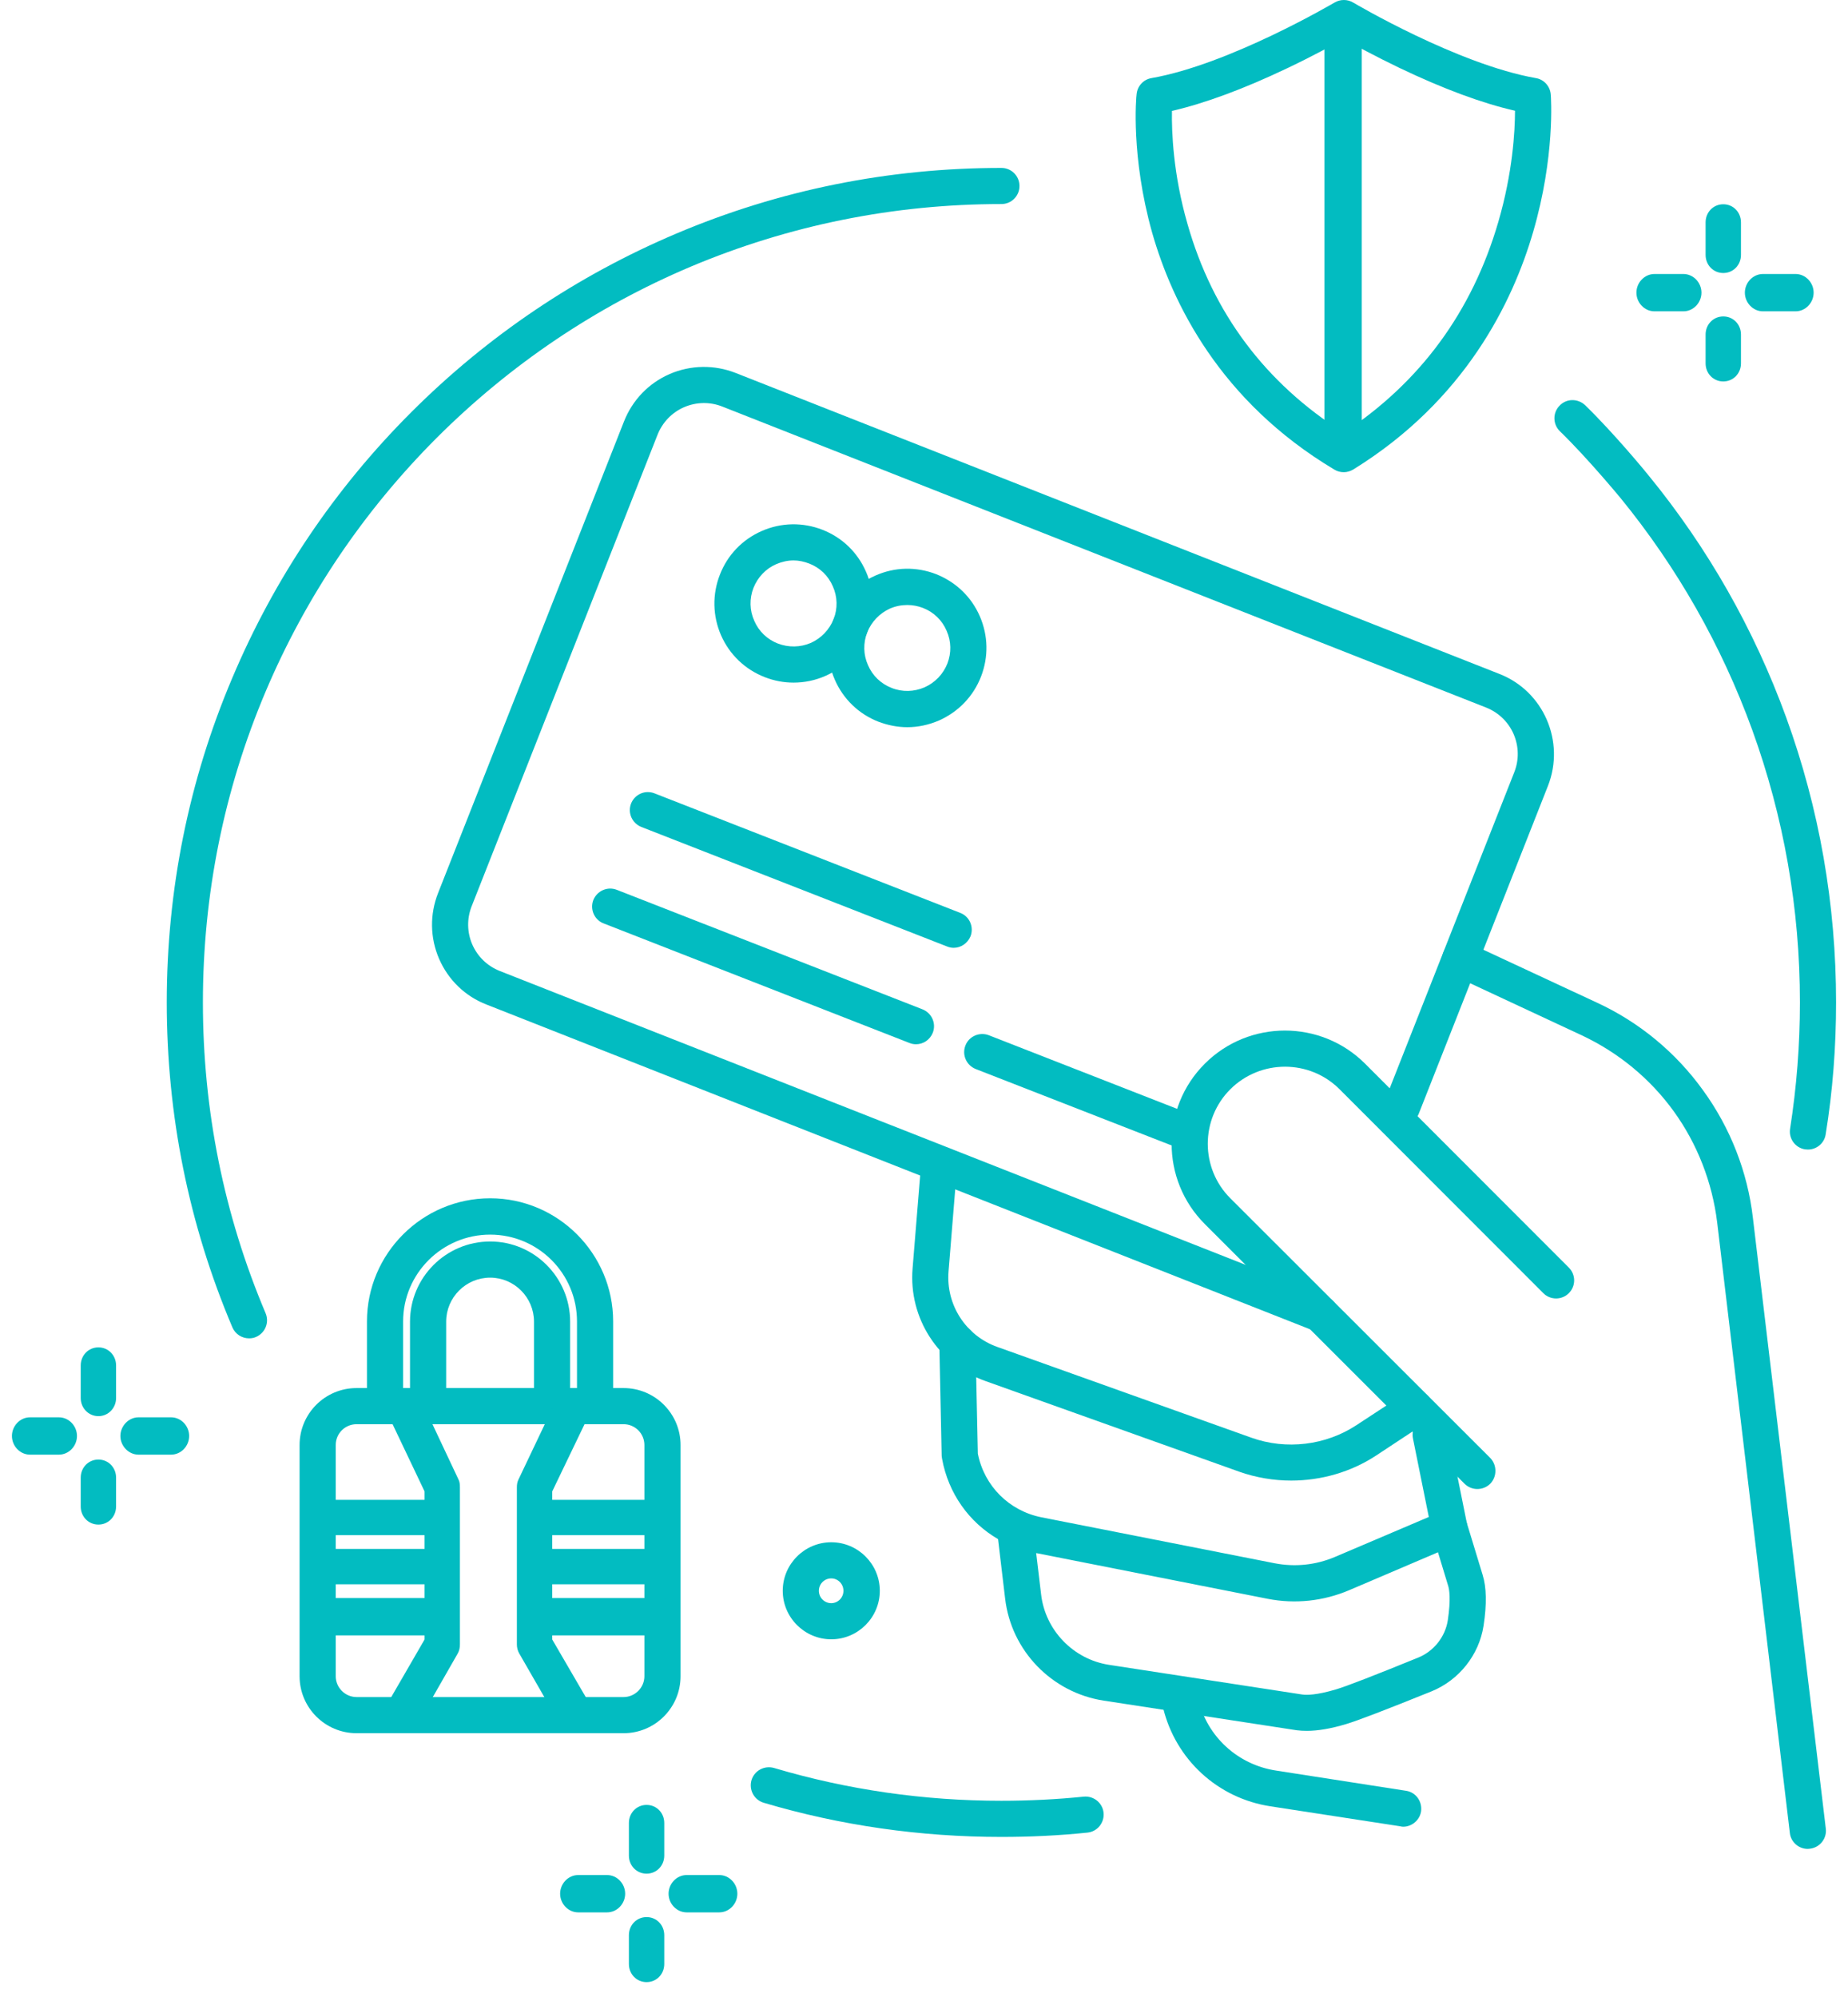 <svg width="124" height="134" viewBox="0 0 124 134" fill="none" xmlns="http://www.w3.org/2000/svg">
<path d="M88.591 89.382C88.441 89.382 88.292 89.356 88.142 89.303L32.652 67.418C31.215 66.864 30.082 65.77 29.462 64.346C28.855 62.935 28.829 61.367 29.396 59.93L41.868 28.289C42.435 26.852 43.516 25.718 44.94 25.098C46.35 24.492 47.932 24.466 49.369 25.032L100.614 45.23C103.58 46.39 105.031 49.765 103.871 52.731L95.196 74.748C94.945 75.368 94.233 75.671 93.614 75.434C92.994 75.183 92.691 74.471 92.928 73.852L101.603 51.835C101.933 51.004 101.919 50.095 101.563 49.264C101.207 48.447 100.548 47.814 99.718 47.484L48.473 27.287C47.642 26.957 46.733 26.971 45.902 27.326C45.085 27.682 44.452 28.342 44.122 29.172L31.65 60.813C31.321 61.644 31.334 62.566 31.69 63.384C32.046 64.201 32.705 64.834 33.536 65.164L89.039 87.035C89.659 87.286 89.962 87.998 89.724 88.617C89.527 89.092 89.078 89.382 88.591 89.382Z" fill="#02BCC1"/>
<path d="M99.126 99.929C98.823 99.929 98.506 99.81 98.269 99.573L80.84 82.144C77.874 79.178 77.874 74.353 80.84 71.386C83.806 68.42 88.632 68.42 91.598 71.386L105.269 85.071C105.744 85.546 105.744 86.31 105.269 86.785C104.795 87.259 104.03 87.259 103.555 86.785L89.884 73.1C87.867 71.083 84.584 71.083 82.554 73.1C80.537 75.117 80.537 78.4 82.554 80.417L99.996 97.846C100.457 98.32 100.457 99.098 99.996 99.573C99.758 99.81 99.442 99.929 99.126 99.929Z" fill="#02BCC1"/>
<path d="M86.639 99.362C85.466 99.362 84.279 99.164 83.159 98.769L66.112 92.678C62.962 91.557 60.958 88.459 61.234 85.124L61.749 78.809C61.801 78.15 62.395 77.648 63.054 77.701C63.726 77.754 64.227 78.347 64.161 79.006L63.647 85.321C63.462 87.563 64.807 89.646 66.93 90.397L83.976 96.488C86.31 97.319 88.947 97.002 91.016 95.644L94.273 93.508C94.826 93.139 95.591 93.297 95.947 93.851C96.316 94.418 96.171 95.17 95.604 95.525L92.348 97.674C90.647 98.795 88.643 99.362 86.639 99.362Z" fill="#02BCC1"/>
<path d="M121.298 124.081C120.691 124.081 120.164 123.62 120.098 123.013L115.22 82.025C114.89 79.349 113.889 76.765 112.306 74.577C110.724 72.388 108.589 70.635 106.15 69.488L97.475 65.44C96.855 65.164 96.605 64.439 96.882 63.832C97.158 63.226 97.883 62.962 98.49 63.252L107.178 67.299C109.999 68.605 112.451 70.635 114.271 73.166C116.103 75.684 117.264 78.65 117.619 81.735L122.511 122.723C122.59 123.383 122.115 123.989 121.443 124.068C121.39 124.077 121.342 124.081 121.298 124.081Z" fill="#02BCC1"/>
<path fill-rule="evenodd" clip-rule="evenodd" d="M87.694 116.158C87.448 116.158 87.22 116.145 87.009 116.118L74.049 114.128C70.569 113.587 67.853 110.779 67.444 107.285L66.969 103.291C65.018 102.157 63.634 100.219 63.212 97.899C63.203 97.837 63.195 97.775 63.186 97.714L63.028 90.133C63.014 89.474 63.555 88.907 64.214 88.894C64.886 88.881 65.44 89.421 65.453 90.081L65.612 97.556C66.047 99.731 67.708 101.392 69.883 101.827L85.532 104.912C86.903 105.176 88.287 105.031 89.566 104.49L96.778 101.419C97.094 101.274 97.45 101.287 97.766 101.432C98.07 101.577 98.307 101.841 98.412 102.17L99.48 105.677C99.744 106.521 99.77 107.641 99.546 109.105C99.243 111.069 97.898 112.757 96.053 113.508C93.02 114.734 91.096 115.472 90.344 115.697C89.303 116.013 88.419 116.158 87.694 116.158ZM69.527 104.227L69.857 106.995C70.134 109.408 72.019 111.359 74.418 111.728L87.378 113.719C87.655 113.759 88.314 113.772 89.645 113.376C90.318 113.178 92.256 112.427 95.13 111.254C96.198 110.832 96.975 109.856 97.147 108.736C97.358 107.325 97.252 106.653 97.16 106.389L96.488 104.174L90.529 106.718C88.788 107.457 86.903 107.655 85.071 107.299L69.527 104.227Z" fill="#02BCC1"/>
<path d="M94.153 122.592C94.092 122.592 94.03 122.583 93.969 122.565L85.241 121.221C81.708 120.68 78.886 118.083 78.043 114.615C77.884 113.969 78.28 113.31 78.926 113.152C79.585 112.994 80.244 113.389 80.403 114.049C81.009 116.553 83.052 118.426 85.61 118.821L94.338 120.179C94.997 120.271 95.445 120.891 95.353 121.563C95.26 122.157 94.733 122.592 94.153 122.592Z" fill="#02BCC1"/>
<path d="M97.252 103.739C96.685 103.739 96.171 103.343 96.066 102.763L94.813 96.554C94.668 95.895 95.103 95.249 95.762 95.117C96.408 94.985 97.054 95.407 97.186 96.066L98.439 102.289C98.57 102.948 98.148 103.594 97.489 103.726C97.41 103.735 97.331 103.739 97.252 103.739Z" fill="#02BCC1"/>
<path fill-rule="evenodd" clip-rule="evenodd" d="M60.879 48.803C60.22 48.803 59.574 48.671 58.941 48.434C57.623 47.919 56.581 46.917 56.014 45.612C55.447 44.32 55.421 42.87 55.935 41.552C56.449 40.233 57.451 39.192 58.743 38.625C60.048 38.045 61.486 38.018 62.817 38.533C64.135 39.06 65.177 40.049 65.744 41.354C66.311 42.659 66.337 44.096 65.823 45.414C65.309 46.733 64.307 47.774 63.002 48.354C62.329 48.644 61.604 48.803 60.879 48.803ZM60.879 40.602C60.483 40.602 60.088 40.681 59.719 40.84C59.02 41.156 58.48 41.723 58.19 42.435C57.913 43.147 57.926 43.938 58.242 44.637C58.545 45.349 59.112 45.889 59.824 46.166C60.549 46.456 61.327 46.43 62.039 46.126C62.738 45.81 63.279 45.256 63.569 44.531C63.845 43.819 63.832 43.028 63.516 42.329C63.212 41.617 62.646 41.077 61.934 40.8C61.591 40.668 61.235 40.602 60.879 40.602Z" fill="#02BCC1"/>
<path fill-rule="evenodd" clip-rule="evenodd" d="M53.246 45.81C52.6 45.81 51.941 45.691 51.308 45.441C49.99 44.927 48.948 43.925 48.381 42.633C47.815 41.328 47.788 39.891 48.302 38.572C48.816 37.241 49.819 36.199 51.124 35.632C52.416 35.065 53.866 35.039 55.184 35.553C56.503 36.067 57.544 37.069 58.111 38.374C58.678 39.666 58.704 41.117 58.19 42.435C57.676 43.753 56.674 44.795 55.382 45.362C54.696 45.665 53.971 45.81 53.246 45.81ZM53.246 37.61C52.851 37.61 52.455 37.702 52.086 37.86C51.387 38.163 50.847 38.73 50.557 39.455C50.28 40.167 50.293 40.958 50.609 41.657C50.913 42.369 51.48 42.91 52.191 43.186C52.917 43.463 53.694 43.45 54.406 43.147C55.105 42.83 55.646 42.264 55.936 41.552C56.213 40.84 56.199 40.049 55.883 39.35C55.58 38.638 55.013 38.097 54.301 37.821C53.958 37.689 53.602 37.61 53.246 37.61Z" fill="#02BCC1"/>
<path d="M63.99 63.608C63.84 63.608 63.691 63.577 63.541 63.516L43.041 55.5C42.408 55.249 42.105 54.551 42.342 53.931C42.593 53.298 43.291 52.995 43.924 53.245L64.425 61.261C65.058 61.498 65.361 62.21 65.124 62.83C64.926 63.305 64.478 63.608 63.99 63.608Z" fill="#02BCC1"/>
<path d="M61.459 70.081C61.309 70.081 61.16 70.05 61.01 69.989L40.51 61.973C39.877 61.736 39.574 61.024 39.811 60.404C40.062 59.785 40.76 59.468 41.393 59.719L61.894 67.734C62.526 67.985 62.83 68.684 62.592 69.303C62.395 69.791 61.946 70.081 61.459 70.081Z" fill="#02BCC1"/>
<path d="M79.824 77.266C79.683 77.266 79.538 77.235 79.389 77.174L65.467 71.742C64.847 71.492 64.531 70.793 64.781 70.16C65.019 69.54 65.731 69.237 66.35 69.475L80.272 74.919C80.892 75.157 81.208 75.869 80.958 76.488C80.773 76.963 80.312 77.266 79.824 77.266Z" fill="#02BCC1"/>
<path fill-rule="evenodd" clip-rule="evenodd" d="M90.173 31.69C89.949 31.69 89.738 31.637 89.541 31.519C81.855 26.931 78.651 20.326 77.306 15.606C75.869 10.491 76.238 6.483 76.265 6.325C76.317 5.771 76.726 5.336 77.253 5.244C82.514 4.321 89.475 0.208 89.554 0.168C89.936 -0.056 90.411 -0.056 90.793 0.168C90.859 0.208 97.807 4.321 103.067 5.244C103.608 5.336 104.016 5.798 104.056 6.351C104.069 6.509 104.359 10.491 102.869 15.58C101.498 20.286 98.295 26.878 90.806 31.506C90.609 31.624 90.384 31.69 90.173 31.69ZM78.638 7.445C78.611 8.817 78.717 11.691 79.679 15.026C81.38 21.012 84.913 25.718 90.16 29.04C95.289 25.665 98.782 20.919 100.536 14.894C101.498 11.598 101.656 8.803 101.656 7.432C99.455 6.931 96.858 5.969 93.904 4.558C92.256 3.767 90.912 3.029 90.16 2.62C89.422 3.029 88.077 3.767 86.416 4.558C83.463 5.969 80.853 6.931 78.638 7.445Z" fill="#02BCC1"/>
<path d="M90.122 30.82C89.449 30.82 88.869 30.279 88.869 29.607V1.816C88.869 1.144 89.449 0.603 90.122 0.603C90.794 0.603 91.374 1.144 91.374 1.816V29.607C91.374 30.279 90.794 30.82 90.122 30.82Z" fill="#02BCC1"/>
<path d="M112.954 20.893H111.016C110.343 20.893 109.803 20.313 109.803 19.64C109.803 18.968 110.343 18.388 111.016 18.388H112.954C113.626 18.388 114.167 18.968 114.167 19.64C114.167 20.313 113.626 20.893 112.954 20.893Z" fill="#02BCC1"/>
<path d="M120.481 20.893H118.293C117.621 20.893 117.08 20.313 117.08 19.64C117.08 18.968 117.621 18.388 118.293 18.388H120.481C121.154 18.388 121.694 18.968 121.694 19.64C121.694 20.313 121.154 20.893 120.481 20.893Z" fill="#02BCC1"/>
<path d="M115.632 25.599C114.959 25.599 114.445 25.059 114.445 24.387V22.448C114.445 21.776 114.959 21.236 115.632 21.236C116.304 21.236 116.818 21.776 116.818 22.448V24.387C116.818 25.059 116.304 25.599 115.632 25.599Z" fill="#02BCC1"/>
<path d="M115.632 18.322C114.959 18.322 114.445 17.782 114.445 17.109V14.921C114.445 14.248 114.959 13.708 115.632 13.708C116.304 13.708 116.818 14.248 116.818 14.921V17.109C116.818 17.782 116.304 18.322 115.632 18.322Z" fill="#02BCC1"/>
<path d="M3.952 97.622H2.014C1.341 97.622 0.801 97.042 0.801 96.369C0.801 95.697 1.341 95.117 2.014 95.117H3.952C4.624 95.117 5.165 95.697 5.165 96.369C5.165 97.042 4.624 97.622 3.952 97.622Z" fill="#02BCC1"/>
<path d="M11.479 97.622H9.291C8.632 97.622 8.078 97.042 8.078 96.369C8.078 95.697 8.632 95.117 9.291 95.117H11.479C12.152 95.117 12.692 95.697 12.692 96.369C12.692 97.042 12.152 97.622 11.479 97.622Z" fill="#02BCC1"/>
<path d="M6.603 102.315C5.93 102.315 5.416 101.775 5.416 101.102V99.164C5.416 98.492 5.93 97.951 6.603 97.951C7.275 97.951 7.789 98.492 7.789 99.164V101.102C7.789 101.775 7.275 102.315 6.603 102.315Z" fill="#02BCC1"/>
<path d="M6.603 95.038C5.93 95.038 5.416 94.484 5.416 93.825V91.636C5.416 90.964 5.93 90.423 6.603 90.423C7.275 90.423 7.789 90.964 7.789 91.636V93.825C7.789 94.484 7.275 95.038 6.603 95.038Z" fill="#02BCC1"/>
<path d="M40.735 128.34H38.797C38.124 128.34 37.584 127.76 37.584 127.087C37.584 126.415 38.124 125.835 38.797 125.835H40.735C41.407 125.835 41.948 126.415 41.948 127.087C41.948 127.76 41.407 128.34 40.735 128.34Z" fill="#02BCC1"/>
<path d="M48.263 128.34H46.074C45.402 128.34 44.861 127.76 44.861 127.087C44.861 126.415 45.402 125.835 46.074 125.835H48.263C48.935 125.835 49.476 126.415 49.476 127.087C49.476 127.76 48.935 128.34 48.263 128.34Z" fill="#02BCC1"/>
<path d="M43.386 133.02C42.713 133.02 42.199 132.479 42.199 131.807V129.869C42.199 129.197 42.713 128.656 43.386 128.656C44.058 128.656 44.572 129.197 44.572 129.869V131.807C44.572 132.479 44.058 133.02 43.386 133.02Z" fill="#02BCC1"/>
<path d="M43.386 125.742C42.713 125.742 42.199 125.202 42.199 124.53V122.341C42.199 121.669 42.713 121.128 43.386 121.128C44.058 121.128 44.572 121.669 44.572 122.341V124.53C44.572 125.202 44.058 125.742 43.386 125.742Z" fill="#02BCC1"/>
<path fill-rule="evenodd" clip-rule="evenodd" d="M55.778 110.014C53.985 110.014 52.522 108.551 52.522 106.758C52.522 104.965 53.985 103.502 55.778 103.502C57.571 103.502 59.034 104.965 59.034 106.758C59.034 108.551 57.571 110.014 55.778 110.014ZM55.778 105.927C55.316 105.927 54.947 106.297 54.947 106.758C54.947 107.219 55.316 107.589 55.778 107.589C56.226 107.589 56.595 107.219 56.595 106.758C56.595 106.297 56.226 105.927 55.778 105.927Z" fill="#02BCC1"/>
<path fill-rule="evenodd" clip-rule="evenodd" d="M41.841 116.316H23.925C21.815 116.316 20.102 114.602 20.102 112.493V96.976C20.102 94.866 21.815 93.153 23.925 93.153H41.841C43.951 93.153 45.665 94.866 45.665 96.976V112.493C45.665 114.602 43.951 116.316 41.841 116.316ZM23.925 95.578C23.16 95.578 22.527 96.198 22.527 96.976V112.493C22.527 113.258 23.16 113.89 23.925 113.89H41.841C42.606 113.89 43.239 113.258 43.239 112.493V96.976C43.239 96.198 42.606 95.578 41.841 95.578H23.925Z" fill="#02BCC1"/>
<path d="M39.929 95.552C39.257 95.552 38.716 94.998 38.716 94.326V88.683C38.716 85.466 36.106 82.856 32.889 82.856C29.672 82.856 27.049 85.466 27.049 88.683V94.326C27.049 94.998 26.508 95.552 25.836 95.552C25.164 95.552 24.623 94.998 24.623 94.326V88.683C24.623 84.135 28.328 80.417 32.889 80.417C37.438 80.417 41.142 84.135 41.142 88.683V94.326C41.142 94.998 40.602 95.552 39.929 95.552Z" fill="#02BCC1"/>
<path d="M37.044 95.552C36.371 95.552 35.831 94.998 35.831 94.326V88.696C35.831 87.075 34.512 85.743 32.891 85.743C31.256 85.743 29.938 87.075 29.938 88.696V94.326C29.938 94.998 29.397 95.552 28.725 95.552C28.052 95.552 27.512 94.998 27.512 94.326V88.696C27.512 85.73 29.924 83.317 32.891 83.317C35.844 83.317 38.256 85.73 38.256 88.696V94.326C38.256 94.998 37.716 95.552 37.044 95.552Z" fill="#02BCC1"/>
<path d="M27.116 116.039C26.905 116.039 26.694 115.987 26.51 115.881C25.93 115.538 25.732 114.8 26.062 114.22L28.487 110.028V100.087L26.022 94.906C25.732 94.299 25.996 93.574 26.589 93.284C27.195 93.007 27.921 93.258 28.21 93.864L30.768 99.296C30.847 99.454 30.86 99.626 30.86 99.81V110.357C30.86 110.568 30.821 110.779 30.715 110.964L28.158 115.433C27.934 115.828 27.538 116.039 27.116 116.039Z" fill="#02BCC1"/>
<path d="M38.465 116.039C38.044 116.039 37.635 115.828 37.411 115.433L34.84 110.964C34.734 110.779 34.682 110.568 34.682 110.357V99.81C34.682 99.626 34.708 99.454 34.787 99.296L37.371 93.864C37.661 93.258 38.386 93.007 38.993 93.284C39.599 93.574 39.836 94.299 39.546 94.906L37.055 100.087V110.028L39.494 114.22C39.823 114.8 39.639 115.538 39.059 115.881C38.865 115.987 38.667 116.039 38.465 116.039Z" fill="#02BCC1"/>
<path d="M29.568 103.027H21.553C20.88 103.027 20.34 102.513 20.34 101.84C20.34 101.168 20.88 100.654 21.553 100.654H29.568C30.241 100.654 30.781 101.168 30.781 101.84C30.781 102.513 30.241 103.027 29.568 103.027Z" fill="#02BCC1"/>
<path d="M29.568 106.323H21.553C20.88 106.323 20.34 105.809 20.34 105.136C20.34 104.464 20.88 103.95 21.553 103.95H29.568C30.241 103.95 30.781 104.464 30.781 105.136C30.781 105.809 30.241 106.323 29.568 106.323Z" fill="#02BCC1"/>
<path d="M29.568 109.751H21.553C20.88 109.751 20.34 109.171 20.34 108.498C20.34 107.826 20.88 107.246 21.553 107.246H29.568C30.241 107.246 30.781 107.826 30.781 108.498C30.781 109.171 30.241 109.751 29.568 109.751Z" fill="#02BCC1"/>
<path d="M44.254 103.027H36.119C35.447 103.027 34.906 102.513 34.906 101.84C34.906 101.168 35.447 100.654 36.119 100.654H44.254C44.926 100.654 45.466 101.168 45.466 101.84C45.466 102.513 44.926 103.027 44.254 103.027Z" fill="#02BCC1"/>
<path d="M44.254 106.323H36.119C35.447 106.323 34.906 105.809 34.906 105.136C34.906 104.464 35.447 103.95 36.119 103.95H44.254C44.926 103.95 45.466 104.464 45.466 105.136C45.466 105.809 44.926 106.323 44.254 106.323Z" fill="#02BCC1"/>
<path d="M44.254 109.751H36.119C35.447 109.751 34.906 109.171 34.906 108.498C34.906 107.826 35.447 107.246 36.119 107.246H44.254C44.926 107.246 45.466 107.826 45.466 108.498C45.466 109.171 44.926 109.751 44.254 109.751Z" fill="#02BCC1"/>
<path d="M16.713 89.817C16.239 89.817 15.79 89.54 15.593 89.079C12.666 82.171 11.19 74.84 11.19 67.273C11.19 59.719 12.666 52.375 15.593 45.48C18.414 38.809 22.448 32.811 27.59 27.669C32.731 22.528 38.73 18.493 45.388 15.672C52.296 12.745 59.639 11.269 67.194 11.269C67.866 11.269 68.406 11.809 68.406 12.482C68.406 13.154 67.866 13.694 67.194 13.694C59.956 13.694 52.942 15.118 46.337 17.9C39.956 20.603 34.234 24.466 29.304 29.383C24.386 34.314 20.523 40.035 17.821 46.416C15.026 53.021 13.615 60.048 13.615 67.273C13.615 74.511 15.026 81.525 17.821 88.129C18.084 88.749 17.794 89.461 17.175 89.725C17.03 89.791 16.872 89.817 16.713 89.817Z" fill="#02BCC1"/>
<path d="M67.193 123.277C61.762 123.277 56.396 122.512 51.241 120.983C50.595 120.785 50.239 120.113 50.424 119.467C50.621 118.821 51.294 118.465 51.94 118.65C56.87 120.113 61.999 120.851 67.193 120.851C69.039 120.851 70.898 120.759 72.717 120.574C73.389 120.509 73.983 120.996 74.049 121.656C74.115 122.328 73.627 122.921 72.968 122.987C71.056 123.185 69.118 123.277 67.193 123.277Z" fill="#02BCC1"/>
<path d="M121.314 77.147C121.244 77.147 121.178 77.143 121.117 77.134C120.457 77.029 120.009 76.409 120.115 75.75C120.55 72.968 120.774 70.121 120.774 67.273C120.774 60.984 119.693 54.828 117.57 48.974C115.514 43.318 112.534 38.071 108.711 33.391C108.684 33.364 106.549 30.767 104.663 28.935C104.189 28.473 104.176 27.696 104.65 27.221C105.112 26.733 105.876 26.733 106.364 27.195C108.342 29.119 110.491 31.743 110.583 31.862C114.591 36.753 117.702 42.237 119.851 48.143C122.079 54.274 123.2 60.708 123.2 67.273C123.2 70.239 122.976 73.219 122.501 76.132C122.409 76.726 121.894 77.147 121.314 77.147Z" fill="#02BCC1"/>
</svg>
